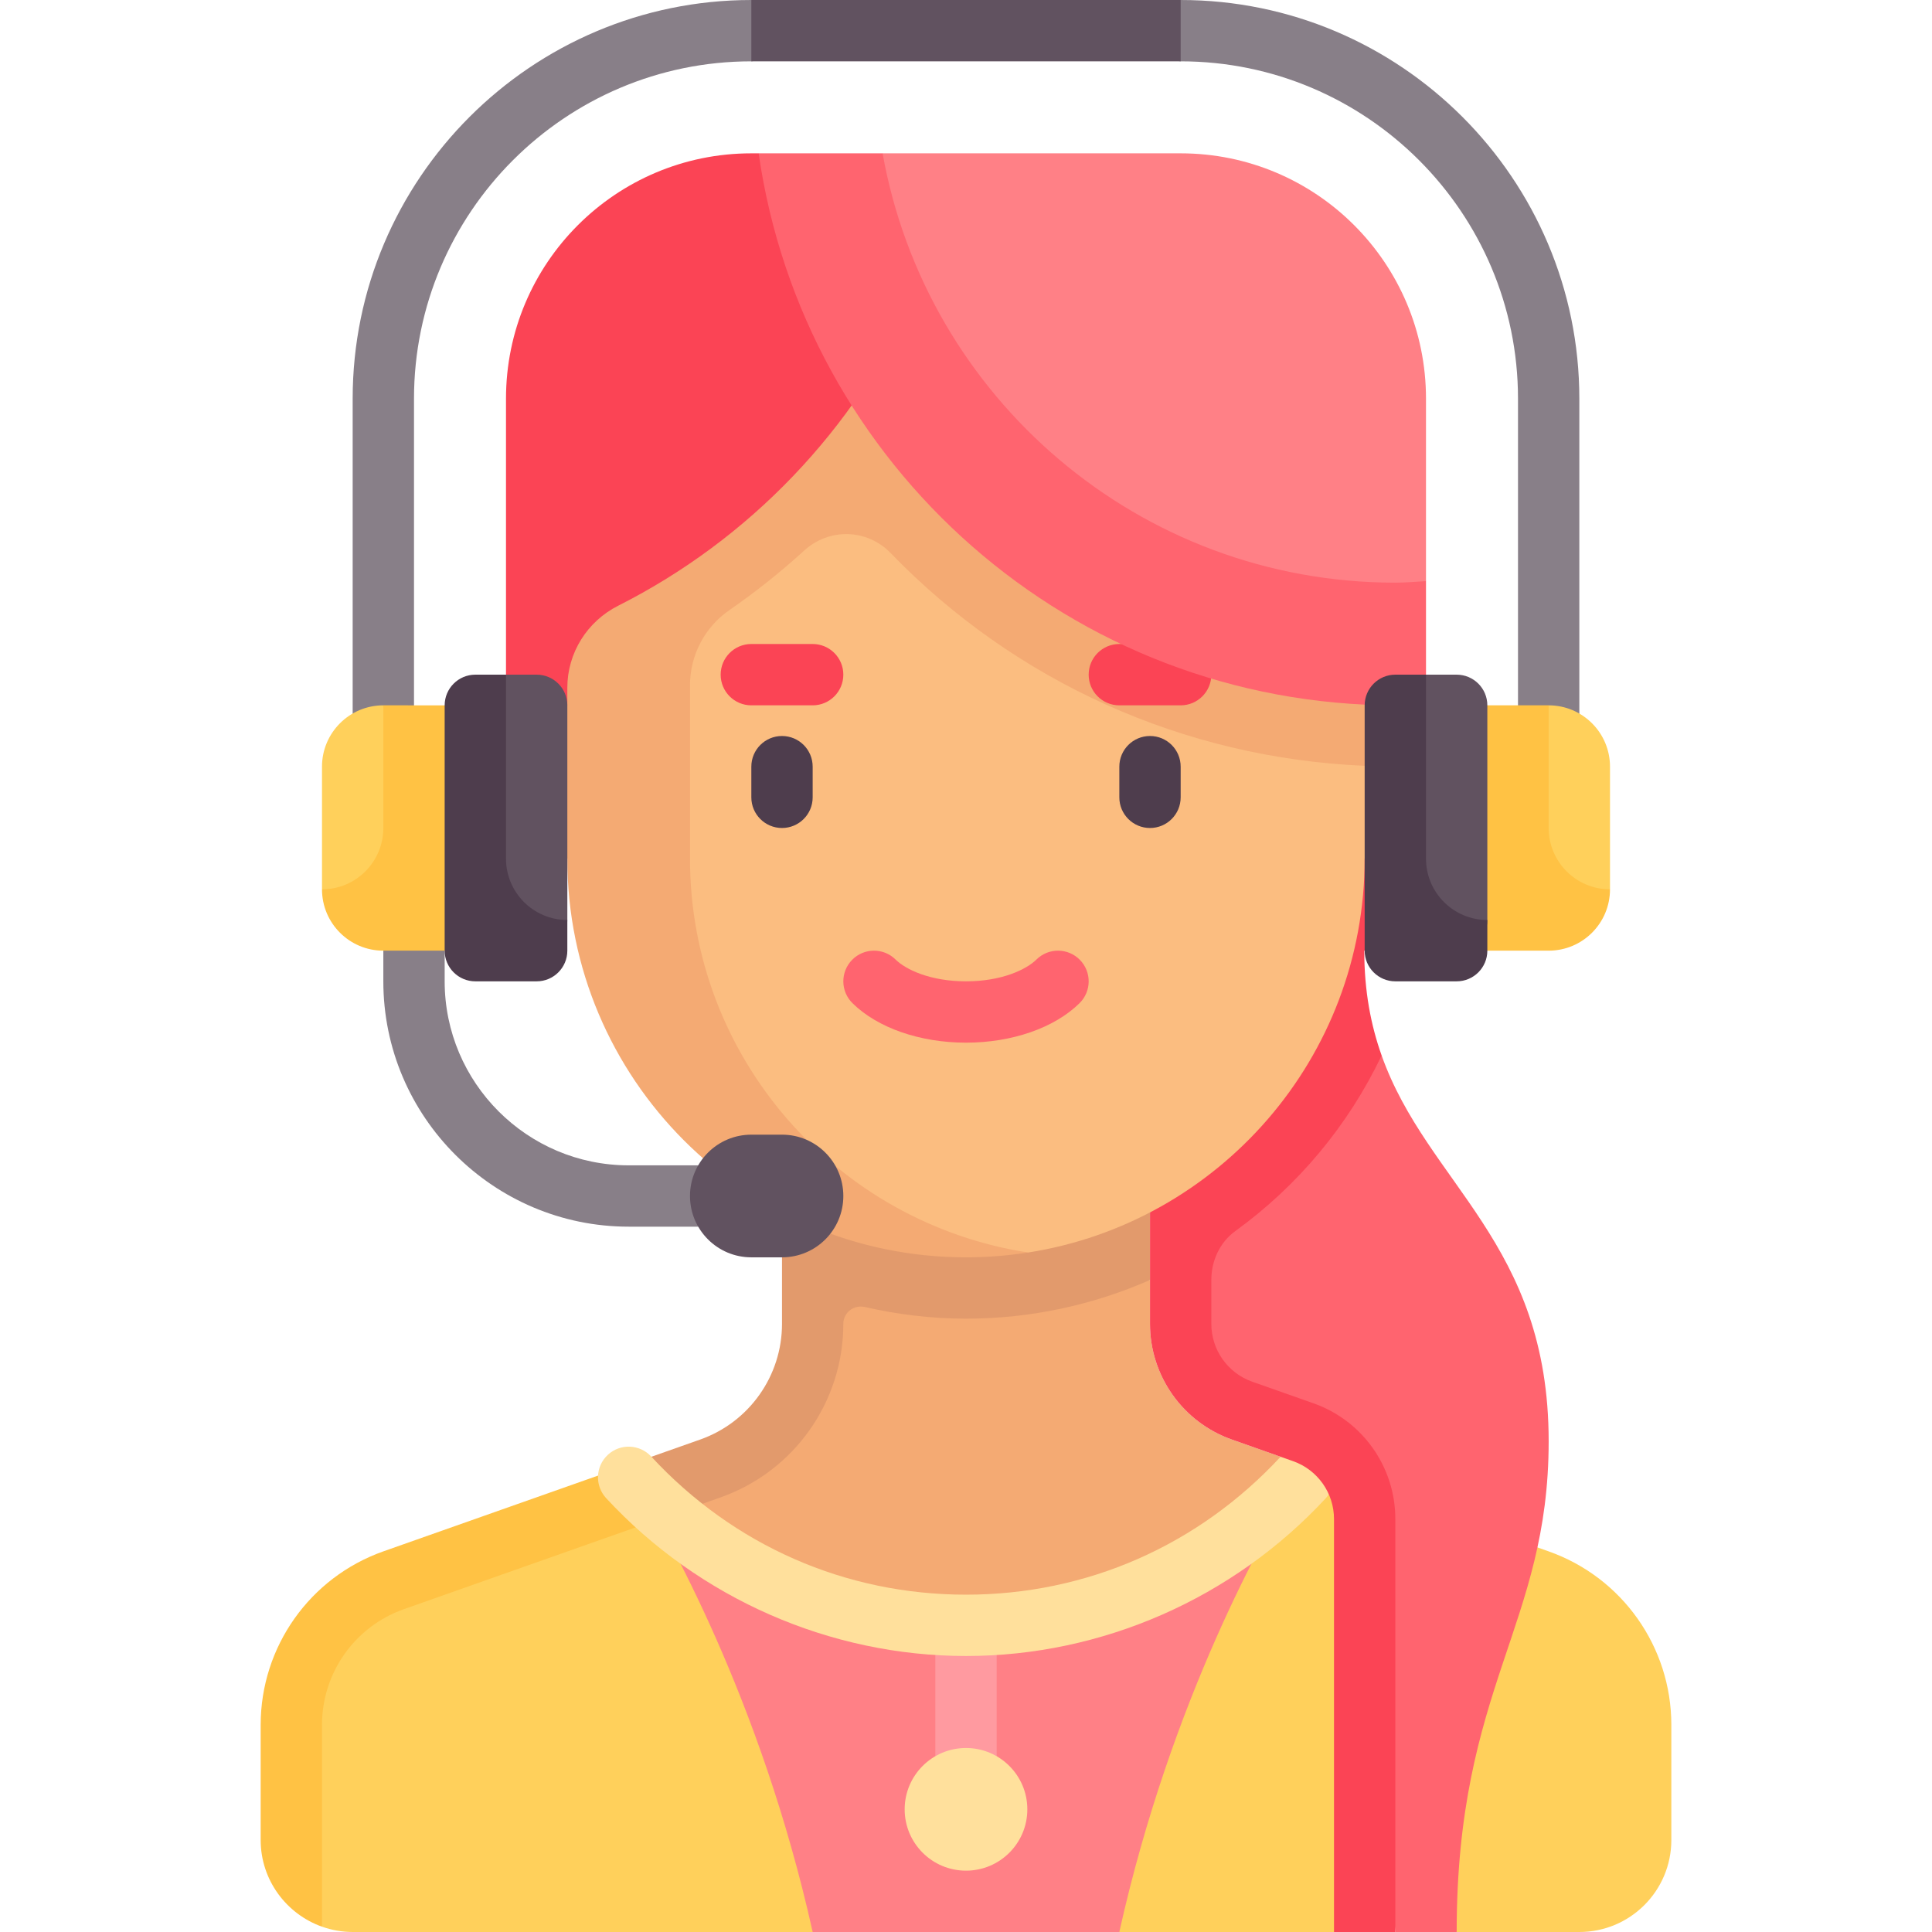 <svg id="Capa_1" enable-background="new 0 0 512 512" height="512" viewBox="0 0 512 512" width="512" xmlns="http://www.w3.org/2000/svg"><g><path d="m326.451 381.496c-12.998-4.587-21.689-16.872-21.689-30.655v-11.63l-93.138-.248-3.972 38.833-54.278 36.185 167.247 98.019 18.78-125.934z" fill="#f4aa73"/><path d="m207.238 308.825v42.016c0 13.783-8.691 26.067-21.688 30.654l-15.126 5.338 14.167 12.237 6.361-2.245c19.5-6.882 32.54-25.314 32.54-45.992 0-3.007 2.79-5.131 5.721-4.459 8.624 1.977 17.571 3.086 26.787 3.086 17.34 0 33.814-3.695 48.762-10.249v-30.386z" fill="#e29a6c"/><path d="m410.388 411.121-62.703-22.131c-22.345 25.534-55.088 41.74-91.685 41.74s-64.749-11.616-87.094-37.15l-62.703 22.131c-19.496 6.88-32.533 25.308-32.533 45.982v30.516l11.664 18.382c2.544.9 5.275 1.408 8.127 1.408h121.905l40.634-16.253 40.635 16.254h56.889l16.254-16.254 16.254 16.254h32.508c13.465 0 24.381-10.916 24.381-24.381v-30.516c0-20.674-13.038-39.102-32.533-45.982z" fill="#ffd05b"/><path d="m256 430.73c-34.26 0-65.026-14.318-87.163-37.081 7.525 12.277 32.793 56.544 46.528 118.351h81.27c13.735-61.807 39.003-106.073 46.528-118.351-22.137 22.763-52.903 37.081-87.163 37.081z" fill="#ff8086"/><path d="m107.024 426.448 70.334-24.825c-4.62-3.928-9.05-8.071-13.043-12.633l-62.703 22.131c-19.496 6.88-32.533 25.308-32.533 45.982v30.516c0 10.6 6.806 19.614 16.254 22.973v-53.485c0-13.785 8.693-26.071 21.691-30.659z" fill="#ffc244"/><path d="m247.873 430.73h16.254v48.762h-16.254z" fill="#ff9aa0"/><circle cx="256" cy="479.492" fill="#ffe09c" r="16.254"/><path d="m256 438.857c-36 0-70.762-15.246-95.365-41.829-3.048-3.294-2.849-8.436.444-11.484 3.286-3.052 8.437-2.853 11.492.444 21.849 23.611 51.476 36.615 83.429 36.615s61.579-13.004 83.429-36.615c3.048-3.298 8.198-3.496 11.492-.444 3.294 3.048 3.492 8.19.444 11.484-24.603 26.583-59.365 41.829-95.365 41.829z" fill="#ffe09c"/><path d="m366.145 279.708-53.688 8.907v57.771c0 13.783 8.691 26.067 21.688 30.655l16.229 5.728c6.499 2.294 10.844 8.436 10.844 15.327l8.56 113.904h16.254c0-65.016 24.381-81.27 24.381-130.032 0-52.712-32.11-68.033-44.268-102.26z" fill="#ff646f"/><path d="m348.087 371.893-16.226-5.725c-6.499-2.293-10.845-8.435-10.845-15.327v-11.665c0-5.06 2.25-9.959 6.349-12.927 16.526-11.966 29.933-27.96 38.78-46.542-2.839-7.991-4.599-17.003-4.599-27.771h.105l8.127-8.127v-24.381h-65.016v131.413c0 13.783 8.692 26.068 21.689 30.655l16.228 5.727c6.499 2.294 10.845 8.436 10.845 15.328v109.449h16.254v-109.454c0-13.783-8.693-26.067-21.691-30.653z" fill="#fb4455"/><path d="m256 331.682c-58.349 0-89.387-45.777-89.387-104.127v-138.158h62.221l143.196 97.524-10.379 40.635c0 52.75-38.659 96.471-89.19 104.376 0 0-10.861-.25-16.461-.25z" fill="#fbbd80"/><path d="m150.349 227.556c0 58.349 47.302 105.651 105.651 105.651 5.542 0 11.15-.452 16.461-1.275-50.612-7.836-89.604-51.569-89.604-104.376v-45.932c0-7.948 3.873-15.398 10.409-19.92 6.956-4.812 13.596-10.088 19.854-15.802 6.617-6.042 16.662-5.793 22.891.649 32.921 34.045 77.542 54.331 125.639 56.397l8.127-32.281-73.143-81.27h-146.285l-8.127 113.778z" fill="#f4aa73"/><g fill="#fb4455"><path d="m215.365 186.921h-16.254c-4.492 0-8.127-3.639-8.127-8.127s3.635-8.127 8.127-8.127h16.254c4.492 0 8.127 3.639 8.127 8.127s-3.635 8.127-8.127 8.127z"/><path d="m312.889 186.921h-16.254c-4.492 0-8.127-3.639-8.127-8.127s3.635-8.127 8.127-8.127h16.254c4.492 0 8.127 3.639 8.127 8.127s-3.635 8.127-8.127 8.127z"/><path d="m201.05 40.635h-1.939c-35.907 0-65.016 29.109-65.016 65.016v81.27h16.254v-4.665c0-9.228 5.257-17.582 13.494-21.743 34.745-17.55 62.623-46.648 78.679-82.269z"/></g><path d="m233.897 40.635h-32.847c11.859 82.675 82.772 146.286 168.728 146.286 2.744 0 5.415-.282 8.127-.41v-32.508z" fill="#ff646f"/><path d="m312.889 40.635h-78.992c11.532 64.654 67.911 113.778 135.88 113.778 2.744 0 5.423-.252 8.127-.41v-48.352c.001-35.907-29.108-65.016-65.015-65.016z" fill="#ff8086"/><path d="m207.238 219.429c-4.492 0-8.127-3.639-8.127-8.127v-8.127c0-4.488 3.635-8.127 8.127-8.127s8.127 3.639 8.127 8.127v8.127c0 4.488-3.635 8.127-8.127 8.127z" fill="#4e3d4d"/><path d="m304.762 219.429c-4.492 0-8.127-3.639-8.127-8.127v-8.127c0-4.488 3.635-8.127 8.127-8.127s8.127 3.639 8.127 8.127v8.127c0 4.488-3.635 8.127-8.127 8.127z" fill="#4e3d4d"/><path d="m256 276.317c-12.19 0-23.444-3.913-30.087-10.468-3.198-3.151-3.23-8.298-.079-11.492 3.151-3.198 8.31-3.23 11.492-.079 2.706 2.671 9.222 5.786 18.675 5.786 9.452 0 15.968-3.115 18.675-5.786 3.183-3.151 8.341-3.119 11.492.079 3.151 3.194 3.119 8.341-.079 11.492-6.645 6.556-17.899 10.468-30.089 10.468z" fill="#ff646f"/><path d="m418.54 195.048h-16.254v-89.397c0-49.294-40.103-89.397-89.397-89.397l-56.889-8.127-56.889 8.127c-49.294 0-89.397 40.103-89.397 89.397v89.397h-16.254v-89.397c0-58.258 47.397-105.651 105.651-105.651l56.889 8.127 56.889-8.127c58.254 0 105.651 47.393 105.651 105.651z" fill="#887f88"/><path d="m190.984 325.079h-24.381c-35.849 0-65.016-29.167-65.016-65.016v-16.253h16.254v16.254c0 26.889 21.873 48.762 48.762 48.762h24.381z" fill="#887f88"/><path d="m410.413 186.921-8.127 8.127v40.635l8.127 8.127 16.254-8.127v-32.508c0-8.978-7.278-16.254-16.254-16.254z" fill="#ffd05b"/><path d="m410.413 186.921h-24.381v65.016h24.381c8.977 0 16.254-7.277 16.254-16.254-8.977 0-16.254-7.277-16.254-16.254z" fill="#ffc244"/><path d="m377.905 178.794h8.127c4.488 0 8.127 3.639 8.127 8.127v56.889c0 4.488-3.639 8.127-8.127 8.127h-16.254v-65.016c0-4.489 3.638-8.127 8.127-8.127z" fill="#615260"/><path d="m394.159 243.81c-8.977 0-16.254-7.277-16.254-16.254v-48.762h-8.127c-4.488 0-8.127 3.639-8.127 8.127v65.016c0 4.488 3.639 8.127 8.127 8.127h16.254c4.488 0 8.127-3.639 8.127-8.127z" fill="#4e3d4d"/><path d="m199.111 0h113.778v16.254h-113.778z" fill="#615260"/><path d="m117.841 243.81-16.254-56.889c-8.977 0-16.254 7.277-16.254 16.254v32.508z" fill="#ffd05b"/><path d="m101.587 186.921v32.508c0 8.977-7.277 16.254-16.254 16.254 0 8.977 7.277 16.254 16.254 16.254h32.508v-65.016z" fill="#ffc244"/><path d="m134.095 178.794h8.127c4.488 0 8.127 3.639 8.127 8.127v56.889c0 4.488-3.639 8.127-8.127 8.127h-16.254v-65.016c0-4.489 3.639-8.127 8.127-8.127z" fill="#615260"/><path d="m150.349 243.81c-8.977 0-16.254-7.277-16.254-16.254v-48.762h-8.127c-4.488 0-8.127 3.639-8.127 8.127v65.016c0 4.488 3.639 8.127 8.127 8.127h16.254c4.488 0 8.127-3.639 8.127-8.127z" fill="#4e3d4d"/><path d="m207.238 300.698h-8.127c-8.977 0-16.254 7.277-16.254 16.254 0 8.977 7.277 16.254 16.254 16.254h8.127c8.977 0 16.254-7.277 16.254-16.254 0-8.976-7.277-16.254-16.254-16.254z" fill="#615260"/></g></svg>
